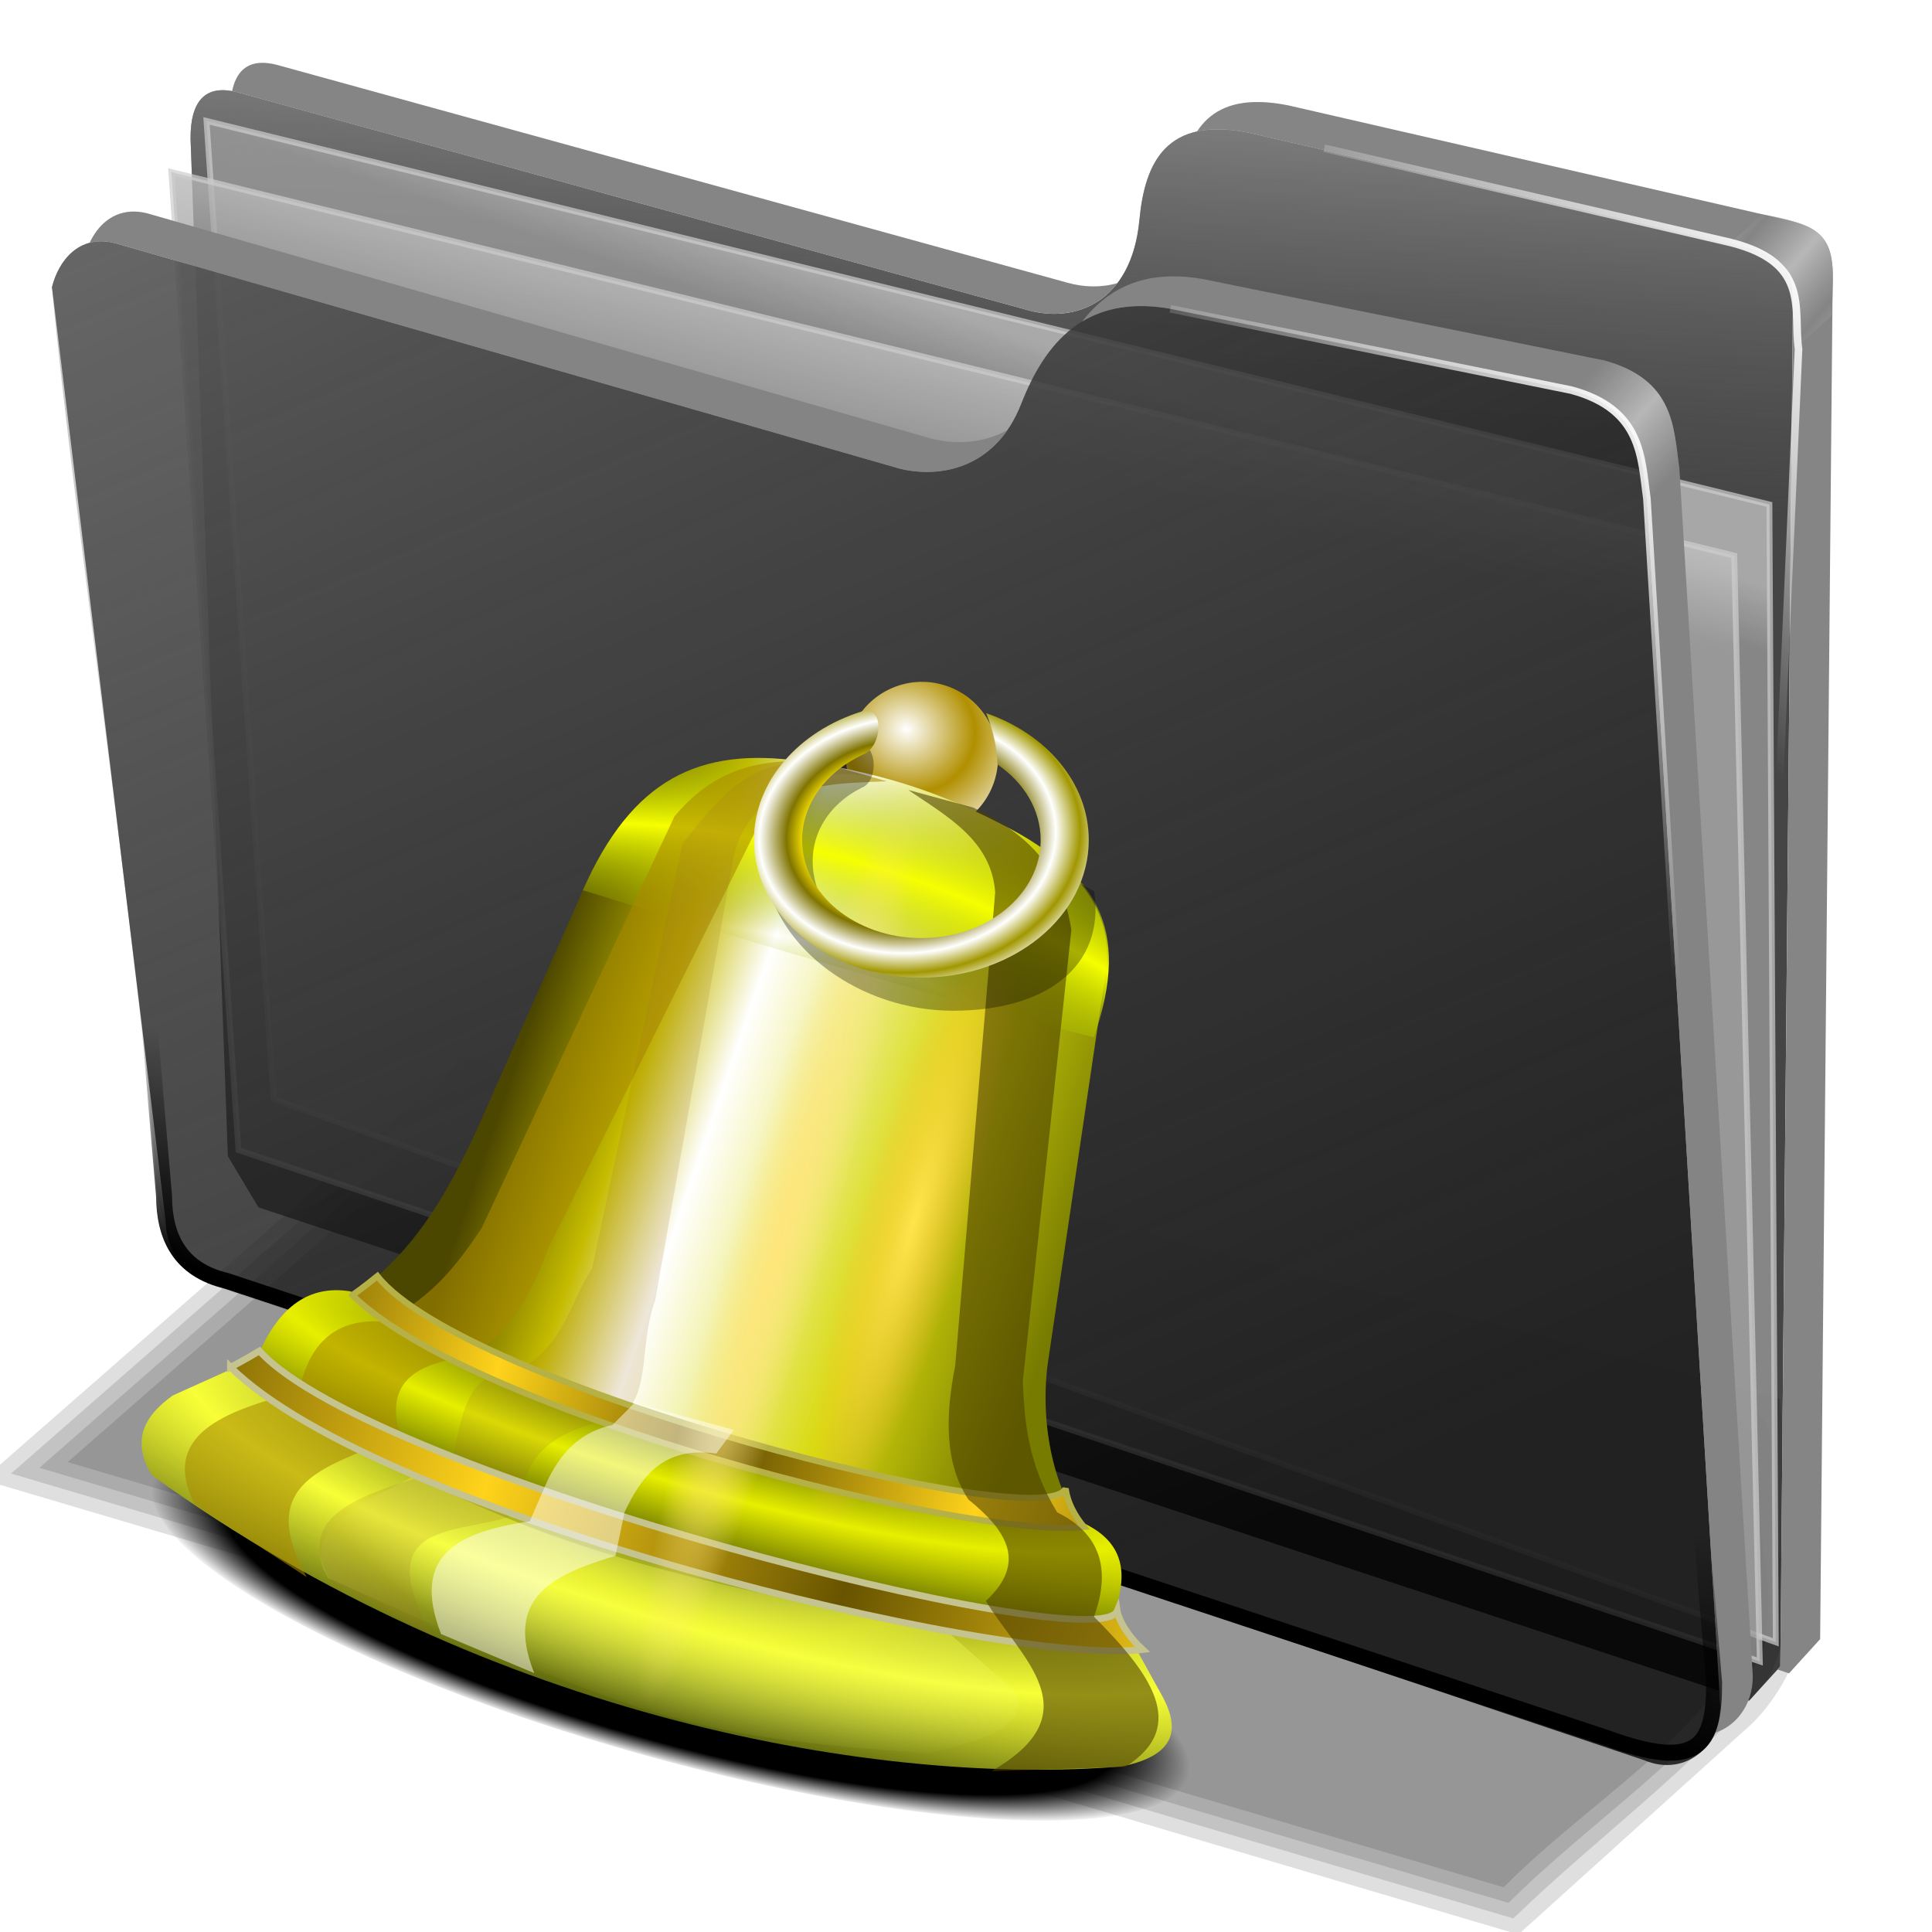 <?xml version="1.0" encoding="UTF-8" standalone="no"?>
<svg
   xmlns:dc="http://purl.org/dc/elements/1.1/"
   xmlns:cc="http://creativecommons.org/ns#"
   xmlns:rdf="http://www.w3.org/1999/02/22-rdf-syntax-ns#"
   xmlns:svg="http://www.w3.org/2000/svg"
   xmlns="http://www.w3.org/2000/svg"
   xmlns:xlink="http://www.w3.org/1999/xlink"
   xmlns:sodipodi="http://sodipodi.sourceforge.net/DTD/sodipodi-0.dtd"
   xmlns:inkscape="http://www.inkscape.org/namespaces/inkscape"
   sodipodi:docname="folder-sound-system.svg"
   inkscape:version="1.0 (4035a4f, 2020-05-01)"
   id="svg8"
   version="1.1"
   viewBox="0 0 67.469 67.469"
   height="255"
   width="255"
   xml:space="preserve"><defs
     id="defs2"><linearGradient
       id="linearGradient942"
       inkscape:collect="always"><stop
         id="stop938"
         offset="0"
         style="stop-color:#000000;stop-opacity:1;" /><stop
         style="stop-color:#ffe700;stop-opacity:1"
         offset="0.593"
         id="stop950" /><stop
         style="stop-color:#807400;stop-opacity:1"
         offset="0.701"
         id="stop948" /><stop
         style="stop-color:#ffffff;stop-opacity:1"
         offset="0.858"
         id="stop946" /><stop
         id="stop940"
         offset="1"
         style="stop-color:#a19700;stop-opacity:1" /></linearGradient><linearGradient
       id="linearGradient925"
       inkscape:collect="always"><stop
         id="stop921"
         offset="0"
         style="stop-color:#000000;stop-opacity:1" /><stop
         style="stop-color:#000000;stop-opacity:1"
         offset="0.857"
         id="stop929" /><stop
         id="stop923"
         offset="1"
         style="stop-color:#000000;stop-opacity:0" /></linearGradient><linearGradient
       inkscape:collect="always"
       id="linearGradient23368"><stop
         style="stop-color:#2f3900;stop-opacity:1;"
         offset="0"
         id="stop23364" /><stop
         style="stop-color:#f8ff37;stop-opacity:1;"
         offset="1"
         id="stop23366" /></linearGradient><linearGradient
       inkscape:collect="always"
       id="linearGradient21501"><stop
         style="stop-color:#ffffff;stop-opacity:1;"
         offset="0"
         id="stop21497" /><stop
         style="stop-color:#b18f00;stop-opacity:1;"
         offset="1"
         id="stop21499" /></linearGradient><linearGradient
       inkscape:collect="always"
       id="linearGradient20713"><stop
         style="stop-color:#ffe67b;stop-opacity:1;"
         offset="0"
         id="stop20709" /><stop
         style="stop-color:#ffe67b;stop-opacity:0;"
         offset="1"
         id="stop20711" /></linearGradient><linearGradient
       inkscape:collect="always"
       id="linearGradient16389"><stop
         style="stop-color:#ffd31b;stop-opacity:1;"
         offset="0"
         id="stop16385" /><stop
         style="stop-color:#685400;stop-opacity:1;"
         offset="1"
         id="stop16387" /></linearGradient><linearGradient
       inkscape:collect="always"
       id="linearGradient13842"><stop
         style="stop-color:#ecff98;stop-opacity:0;"
         offset="0"
         id="stop13838" /><stop
         style="stop-color:#f8ff37;stop-opacity:0.514;"
         offset="1"
         id="stop13840" /></linearGradient><linearGradient
       inkscape:collect="always"
       id="linearGradient3508"><stop
         style="stop-color:#2f3900;stop-opacity:1;"
         offset="0"
         id="stop3504" /><stop
         style="stop-color:#e7ef00;stop-opacity:1;"
         offset="1"
         id="stop3506" /></linearGradient><linearGradient
       inkscape:collect="always"
       id="linearGradient22171"><stop
         style="stop-color:#4b4600;stop-opacity:1;"
         offset="0"
         id="stop22167" /><stop
         style="stop-color:#c5bb00;stop-opacity:1;"
         offset="0.206"
         id="stop24353" /><stop
         style="stop-color:#ffffff;stop-opacity:1;"
         offset="0.346"
         id="stop25081" /><stop
         style="stop-color:#d8d90d;stop-opacity:1;"
         offset="0.693"
         id="stop23625" /><stop
         style="stop-color:#777b00;stop-opacity:1;"
         offset="1"
         id="stop22169" /></linearGradient><linearGradient
       inkscape:collect="always"
       id="linearGradient19622"><stop
         style="stop-color:#ffe54b;stop-opacity:1;"
         offset="0"
         id="stop19618" /><stop
         style="stop-color:#ffbb4b;stop-opacity:0;"
         offset="1"
         id="stop19620" /></linearGradient><linearGradient
       inkscape:collect="always"
       id="linearGradient4558"><stop
         style="stop-color:#95b200;stop-opacity:0;"
         offset="0"
         id="stop4554" /><stop
         style="stop-color:#f6ff00;stop-opacity:1;"
         offset="1"
         id="stop4556" /></linearGradient><linearGradient
       inkscape:collect="always"
       xlink:href="#linearGradient22171"
       id="linearGradient2669"
       x1="-22.342"
       y1="262.057"
       x2="-1.67"
       y2="263.116"
       gradientUnits="userSpaceOnUse"
       spreadMethod="pad"
       gradientTransform="rotate(16.062,3.812,310.633)" /><radialGradient
       inkscape:collect="always"
       xlink:href="#linearGradient4558"
       id="radialGradient7827"
       cx="-12.638"
       cy="279.62"
       fx="-12.638"
       fy="279.62"
       r="9.274"
       gradientTransform="matrix(0.65,0.189,-0.095,0.325,35.644,172.451)"
       gradientUnits="userSpaceOnUse"
       spreadMethod="reflect" /><radialGradient
       inkscape:collect="always"
       xlink:href="#linearGradient3508"
       id="radialGradient12976"
       cx="-12.8"
       cy="263.13"
       fx="-12.8"
       fy="263.13"
       r="15.686"
       gradientTransform="matrix(0.961,0.277,-0.052,0.181,24.027,226.646)"
       gradientUnits="userSpaceOnUse"
       spreadMethod="reflect" /><radialGradient
       inkscape:collect="always"
       xlink:href="#linearGradient23368"
       id="radialGradient15888"
       cx="-11.918"
       cy="265.53"
       fx="-11.918"
       fy="265.53"
       r="18.775"
       gradientTransform="matrix(0.961,0.277,-0.062,0.216,25.871,220.241)"
       gradientUnits="userSpaceOnUse"
       spreadMethod="reflect" /><radialGradient
       inkscape:collect="always"
       xlink:href="#linearGradient19622"
       id="radialGradient19624"
       cx="-8.248"
       cy="266.524"
       fx="-8.248"
       fy="266.524"
       r="2.633"
       gradientTransform="matrix(0.742,0,0,4.248,84.346,-879.558)"
       gradientUnits="userSpaceOnUse" /><radialGradient
       inkscape:collect="always"
       xlink:href="#linearGradient13842"
       id="radialGradient13836"
       gradientUnits="userSpaceOnUse"
       gradientTransform="matrix(0.389,0.135,-0.066,0.189,20.417,224.898)"
       cx="-11.649"
       cy="270.799"
       fx="-11.649"
       fy="270.799"
       r="18.775"
       spreadMethod="reflect" /><linearGradient
       inkscape:collect="always"
       xlink:href="#linearGradient16389"
       id="linearGradient16391"
       x1="31.849"
       y1="278.475"
       x2="40.522"
       y2="278.475"
       gradientUnits="userSpaceOnUse"
       spreadMethod="reflect"
       gradientTransform="rotate(16.062,41.5,128.288)" /><linearGradient
       inkscape:collect="always"
       xlink:href="#linearGradient16389"
       id="linearGradient18577"
       x1="32.587"
       y1="281.462"
       x2="45.611"
       y2="282.068"
       gradientUnits="userSpaceOnUse"
       spreadMethod="reflect"
       gradientTransform="rotate(16.062,41.5,128.288)" /><radialGradient
       inkscape:collect="always"
       xlink:href="#linearGradient20713"
       id="radialGradient20715"
       cx="40.065"
       cy="271.291"
       fx="40.065"
       fy="271.291"
       r="1.733"
       gradientTransform="matrix(1,0,0,9.603,33.875,-2350.355)"
       gradientUnits="userSpaceOnUse" /><radialGradient
       inkscape:collect="always"
       xlink:href="#linearGradient21501"
       id="radialGradient21503"
       cx="39.41"
       cy="252.567"
       fx="39.41"
       fy="252.567"
       r="2.647"
       gradientUnits="userSpaceOnUse"
       spreadMethod="reflect"
       gradientTransform="matrix(0.912,0.039,-0.036,0.831,46.386,24.763)" /><filter
       inkscape:collect="always"
       style="color-interpolation-filters:sRGB"
       id="filter917"
       x="-0.126"
       width="1.251"
       y="-0.032"
       height="1.064"><feGaussianBlur
         inkscape:collect="always"
         stdDeviation="0.457"
         id="feGaussianBlur919" /></filter><filter
       inkscape:collect="always"
       style="color-interpolation-filters:sRGB"
       id="filter937"
       x="-0.015"
       width="1.03"
       y="-0.013"
       height="1.025"><feGaussianBlur
         inkscape:collect="always"
         stdDeviation="0.151"
         id="feGaussianBlur939" /></filter><radialGradient
       gradientUnits="userSpaceOnUse"
       gradientTransform="matrix(0.993,0,0,0.247,152.304,204.251)"
       r="27.586"
       fy="279.116"
       fx="29.338"
       cy="279.116"
       cx="29.338"
       id="radialGradient927"
       xlink:href="#linearGradient925"
       inkscape:collect="always" /><radialGradient
       spreadMethod="reflect"
       gradientUnits="userSpaceOnUse"
       gradientTransform="matrix(0.265,0.046,-0.066,0.212,1.543,221.645)"
       r="32.256"
       fy="71.034"
       fx="177.292"
       cy="71.034"
       cx="177.292"
       id="radialGradient944"
       xlink:href="#linearGradient942"
       inkscape:collect="always" /><filter
       height="1.087"
       y="-0.044"
       width="1.07"
       x="-0.035"
       id="filter956"
       style="color-interpolation-filters:sRGB"
       inkscape:collect="always"><feGaussianBlur
         id="feGaussianBlur958"
         stdDeviation="0.247"
         inkscape:collect="always" /></filter><linearGradient
       inkscape:collect="always"
       id="linearGradient858"><stop
         style="stop-color:#ffffff;stop-opacity:1;"
         offset="0"
         id="stop854" /><stop
         style="stop-color:#ffffff;stop-opacity:0;"
         offset="1"
         id="stop856" /></linearGradient><linearGradient
       inkscape:collect="always"
       id="linearGradient855"><stop
         style="stop-color:#000000;stop-opacity:1"
         offset="0"
         id="stop851" /><stop
         style="stop-color:#000000;stop-opacity:0"
         offset="1"
         id="stop853" /></linearGradient><linearGradient
       inkscape:collect="always"
       id="linearGradient4223"><stop
         id="stop4225"
         stop-color="#bebebe"
         stop-opacity="0.803" /><stop
         offset="1"
         id="stop4227"
         stop-color="#9f9f9f"
         stop-opacity="0.732" /></linearGradient><linearGradient
       inkscape:collect="always"
       id="linearGradient4211"><stop
         id="stop4213"
         stop-color="#9f9f9f"
         stop-opacity="0.634" /><stop
         offset="1"
         id="stop4215"
         stop-color="#696969"
         stop-opacity="0" /></linearGradient><linearGradient
       inkscape:collect="always"
       id="linearGradient4171"><stop
         id="stop4173"
         stop-color="#848484"
         stop-opacity="0.623" /><stop
         offset="1"
         id="stop4175"
         stop-color="#cdcdcd"
         stop-opacity="0.698" /></linearGradient><linearGradient
       inkscape:collect="always"
       id="linearGradient4142"><stop
         id="stop4144"
         stop-color="#909090"
         stop-opacity="0.519" /><stop
         offset="1"
         id="stop4146"
         stop-color="#696969"
         stop-opacity="0" /></linearGradient><linearGradient
       inkscape:collect="always"
       xlink:href="#linearGradient4142"
       id="linearGradient4148"
       x1="165.74"
       y1="63.25"
       x2="278.75"
       y2="324.36"
       gradientUnits="userSpaceOnUse"
       gradientTransform="matrix(0.771,0,0,0.771,-80.822,-34.562)" /><linearGradient
       inkscape:collect="always"
       xlink:href="#linearGradient4171"
       id="linearGradient4177"
       x1="379.78"
       y1="106.85"
       x2="387.93"
       y2="114.16"
       gradientUnits="userSpaceOnUse"
       spreadMethod="reflect"
       gradientTransform="matrix(0.771,0,0,0.771,-80.822,-34.562)" /><linearGradient
       inkscape:collect="always"
       xlink:href="#linearGradient4171"
       id="linearGradient4207"
       gradientUnits="userSpaceOnUse"
       spreadMethod="reflect"
       x1="381.27"
       y1="108.46"
       x2="387.93"
       y2="114.16"
       gradientTransform="matrix(0.771,0,0,0.771,-60.159,-54.897)" /><linearGradient
       inkscape:collect="always"
       xlink:href="#linearGradient4211"
       id="linearGradient4217"
       x1="284.7"
       y1="61.711"
       x2="281.1"
       y2="125.1"
       gradientUnits="userSpaceOnUse"
       gradientTransform="matrix(0.771,0,0,0.771,-80.822,-34.562)" /><linearGradient
       inkscape:collect="always"
       xlink:href="#linearGradient4223"
       id="linearGradient4229"
       x1="259.02"
       y1="93.26"
       x2="255.7"
       y2="103.09"
       gradientUnits="userSpaceOnUse"
       gradientTransform="matrix(0.771,0,0,0.771,-80.822,-34.562)" /><linearGradient
       inkscape:collect="always"
       xlink:href="#linearGradient4223"
       id="linearGradient4237"
       x1="262.84"
       y1="102.54"
       x2="258.99"
       y2="117.29"
       gradientUnits="userSpaceOnUse"
       gradientTransform="matrix(0.771,0,0,0.771,-80.822,-34.562)" /><filter
       inkscape:collect="always"
       style="color-interpolation-filters:sRGB"
       id="filter890"
       x="-0.009"
       width="1.019"
       y="-0.017"
       height="1.033"><feGaussianBlur
         inkscape:collect="always"
         stdDeviation="0.912"
         id="feGaussianBlur892" /></filter><linearGradient
       inkscape:collect="always"
       xlink:href="#linearGradient855"
       id="linearGradient857"
       x1="111.982"
       y1="193.78"
       x2="120.799"
       y2="166.74"
       gradientUnits="userSpaceOnUse" /><linearGradient
       inkscape:collect="always"
       xlink:href="#linearGradient858"
       id="linearGradient860"
       x1="221.879"
       y1="54.649"
       x2="185.756"
       y2="86.098"
       gradientUnits="userSpaceOnUse" /><linearGradient
       inkscape:collect="always"
       xlink:href="#linearGradient858"
       id="linearGradient864"
       gradientUnits="userSpaceOnUse"
       x1="221.879"
       y1="54.649"
       x2="185.756"
       y2="86.098"
       gradientTransform="translate(19.986,-19.692)" /></defs><sodipodi:namedview
     inkscape:document-rotation="0"
     inkscape:window-maximized="1"
     inkscape:window-y="0"
     inkscape:window-x="0"
     inkscape:window-height="1056"
     inkscape:window-width="1920"
     inkscape:snap-global="false"
     inkscape:snap-nodes="false"
     inkscape:object-nodes="false"
     inkscape:snap-others="false"
     inkscape:snap-grids="false"
     inkscape:snap-to-guides="false"
     units="px"
     showgrid="false"
     inkscape:current-layer="layer1"
     inkscape:document-units="mm"
     inkscape:cy="127.5"
     inkscape:cx="127.5"
     inkscape:zoom="3.4509804"
     inkscape:pageshadow="2"
     inkscape:pageopacity="0"
     borderopacity="1.0"
     bordercolor="#666666"
     pagecolor="#ff0000"
     id="base"
     inkscape:showpageshadow="2"
     inkscape:pagecheckerboard="0"
     inkscape:deskcolor="#ff0000" /><g
     transform="translate(0,-229.531)"
     id="layer1"
     inkscape:groupmode="layer"
     inkscape:label="Layer 1"><g
       transform="matrix(0.265,0,0,0.265,-0.502,229.787)"
       id="g1111"><g
         id="g888"
         style="fill:#000000;fill-opacity:0.128;filter:url(#filter890)"
         transform="matrix(1.027,0,0,0.879,269.102,48.788)"><path
           transform="matrix(0.771,0,0,0.771,-337.336,-64.706)"
           sodipodi:nodetypes="ccccccc"
           inkscape:connector-curvature="0"
           id="path4150"
           d="m 177.778,215.833 -80.556,82.407 255.556,88.426 38.75,-40.871 c 4.258,-4.694 8.46,-13.445 8.353,-19.275 L 396.296,282.5 Z"
           style="fill:#000000;fill-opacity:0.128;fill-rule:evenodd;stroke:none;stroke-width:1;stroke-linecap:butt;stroke-linejoin:miter;stroke-opacity:1" /><path
           inkscape:connector-curvature="0"
           id="path866"
           d="m -258.764,164.311 c 64.255,22.232 128.509,44.465 192.764,66.697 10.705,-12.112 23.27,-22.698 32.627,-35.883 4.915,-9.972 -0.001,-21.201 0.335,-31.664 1.366,-7.805 -3.024,-10.975 -10.29,-11.828 -52.134,-15.904 -104.268,-31.809 -156.402,-47.713 -19.678,20.13 -39.355,40.26 -59.033,60.391 z"
           style="fill:#000000;fill-opacity:0.128;fill-rule:evenodd;stroke:none;stroke-width:0.771;stroke-linecap:butt;stroke-linejoin:miter;stroke-opacity:1" /><path
           inkscape:connector-curvature="0"
           id="path872"
           d="m -255.127,163.451 c 62.839,21.743 125.677,43.486 188.516,65.229 10.662,-12.456 24.483,-22.557 32.463,-37.084 2.693,-10.924 -1.823,-22.004 -0.961,-33.021 -3.239,-6.392 -11.866,-4.613 -17.481,-7.675 -48.854,-14.903 -97.708,-29.806 -146.562,-44.709 -18.658,19.087 -37.316,38.174 -55.975,57.262 z"
           style="fill:#000000;fill-opacity:0.128;fill-rule:evenodd;stroke:none;stroke-width:0.771;stroke-linecap:butt;stroke-linejoin:miter;stroke-opacity:1" /><path
           inkscape:connector-curvature="0"
           id="path878"
           d="m -251.49,162.592 c 61.417,21.251 122.835,42.503 184.252,63.754 10.443,-12.378 24.92,-21.976 31.529,-37.156 1.394,-10.184 -1.707,-20.397 -1.752,-30.529 -5.315,-5.07 -13.441,-3.587 -19.716,-7.07 -47.133,-14.377 -94.265,-28.754 -141.398,-43.131 -17.639,18.044 -35.277,36.089 -52.916,54.133 z"
           style="fill:#000000;fill-opacity:0.128;fill-rule:evenodd;stroke:none;stroke-width:0.771;stroke-linecap:butt;stroke-linejoin:miter;stroke-opacity:1" /></g><path
         style="fill:#000000;fill-opacity:0.73;fill-rule:evenodd;stroke:none;stroke-width:0.771;stroke-linecap:butt;stroke-linejoin:miter;stroke-opacity:1"
         d="M 31.924,151.407 27.004,17.342 c -0.041,-4.962 1.926,-7.258 6.15,-6.15 L 137.29,39.891 c 6.264,1.793 13.727,-0.976 14.759,-11.89 0.721,-7.626 3.6,-13.619 14.349,-11.48 l 66.007,15.169 c 4.942,1.165 6.026,3.428 5.74,9.02 l -1.64,177.933 -4.1,4.51 -196.444,-65.008 z"
         id="path4198"
         inkscape:connector-curvature="0"
         sodipodi:nodetypes="ccccsccccccc" /><path
         style="fill:url(#linearGradient4217);fill-opacity:1;fill-rule:evenodd;stroke:none;stroke-width:0.771;stroke-linecap:butt;stroke-linejoin:miter;stroke-opacity:1"
         sodipodi:nodetypes="ccccsccccccc"
         inkscape:connector-curvature="0"
         id="path4209"
         d="M 31.924,151.407 27.004,17.342 c -0.041,-4.962 1.926,-7.258 6.15,-6.15 L 137.29,39.891 c 6.264,1.793 13.727,-0.976 14.759,-11.89 0.721,-7.626 3.6,-13.619 14.349,-11.48 l 66.007,15.169 c 4.942,1.165 6.026,3.428 5.74,9.02 l -1.64,177.933 -4.1,4.51 -196.444,-65.008 z" /><path
         style="fill:url(#linearGradient4229);fill-opacity:1;fill-rule:evenodd;stroke:#cecece;stroke-width:0.771;stroke-linecap:butt;stroke-linejoin:miter;stroke-opacity:0.705"
         inkscape:connector-curvature="0"
         id="path4221"
         d="M 29.108,14.97 235.068,65.512 235.91,215.454 37.953,143.853 Z"
         sodipodi:nodetypes="ccccc" /><path
         style="fill:url(#linearGradient4237);fill-opacity:1;fill-rule:evenodd;stroke:#cecece;stroke-width:0.771;stroke-linecap:butt;stroke-linejoin:miter;stroke-opacity:0.705"
         d="M 24.475,21.709 230.435,72.251 233.804,217.981 33.319,150.592 Z"
         id="path4219"
         inkscape:connector-curvature="0" /><path
         style="fill:#000000;fill-opacity:0.77;fill-rule:evenodd;stroke:none;stroke-width:0.771;stroke-linecap:butt;stroke-linejoin:miter;stroke-opacity:1"
         d="M 8.744,36.877 C 9.617,33.377 12.317,29.914 16.982,31.061 L 120.435,60.785 c 4.996,1.261 12.612,0.256 16.058,-8.564 3.09,-7.909 8.381,-14.475 19.626,-12.489 l 52.812,10.705 c 9.445,2.536 9.224,9.003 9.991,14.274 l 9.635,158.436 c 0.501,5.737 -4.432,10.184 -9.991,7.85 L 30.868,167.837 c -3.794,-1.202 -6.891,-2.387 -7.137,-7.85 z"
         id="path4138"
         inkscape:connector-curvature="0"
         sodipodi:nodetypes="cccscccccccc" /><path
         style="fill:url(#linearGradient4148);fill-opacity:1;fill-rule:evenodd;stroke:none;stroke-width:0.771;stroke-linecap:butt;stroke-linejoin:miter;stroke-opacity:1"
         sodipodi:nodetypes="cccsccccccsc"
         inkscape:connector-curvature="0"
         id="path4140"
         d="M 8.744,36.877 C 9.617,33.377 12.317,29.914 16.982,31.061 L 120.435,60.785 c 4.996,1.261 12.612,0.256 16.058,-8.564 3.09,-7.909 8.381,-14.475 19.626,-12.489 l 52.812,10.705 c 9.445,2.536 9.224,9.003 9.991,14.274 l 9.635,158.436 c 0.501,5.737 -4.432,10.184 -9.991,7.85 L 31.137,168.851 c -4.722,-3.422 -8.129,-7.014 -8.633,-13.847 C 20.225,124.097 11.401,65.991 8.744,36.877 Z" /><path
         style="fill:#848484;fill-opacity:1;fill-rule:evenodd;stroke:none;stroke-width:0.771;stroke-linecap:butt;stroke-linejoin:miter;stroke-opacity:1"
         inkscape:connector-curvature="0"
         d="m 19.607,26.913 c -2.88,-0.046 -4.834,1.83 -5.906,4.126 0.96,-0.255 2.05,-0.28 3.28,0.023 L 120.435,60.785 c 4.238,1.07 10.361,0.507 14.225,-5.073 -3.319,1.839 -7.065,1.875 -9.943,1.149 L 21.264,27.136 c -0.583,-0.143 -1.135,-0.215 -1.657,-0.223 z m 136.848,8.536 c -5.478,0.022 -9.244,2.43 -11.957,5.964 2.95,-1.787 6.72,-2.547 11.622,-1.682 l 52.811,10.705 c 9.445,2.536 9.224,9.004 9.991,14.274 l 9.635,158.436 c 0.135,1.548 -0.136,2.995 -0.697,4.247 3.157,-0.993 5.319,-4.282 4.98,-8.171 L 223.205,60.785 C 222.437,55.514 222.658,49.048 213.214,46.512 L 160.401,35.807 c -1.406,-0.248 -2.719,-0.363 -3.946,-0.358 z"
         id="path4164" /><path
         style="fill:url(#linearGradient4177);fill-opacity:1;fill-rule:evenodd;stroke:none;stroke-width:0.771;stroke-linecap:butt;stroke-linejoin:miter;stroke-opacity:1"
         id="path4169"
         d="m 208.931,50.437 c 9.445,2.536 9.224,9.004 9.991,14.274 1.683,-1.586 2.416,-2.091 4.283,-3.926 -0.768,-5.27 -0.547,-11.737 -9.991,-14.273 -1.848,1.763 -2.306,2.157 -4.283,3.925 z"
         inkscape:connector-curvature="0"
         sodipodi:nodetypes="ccccc" /><path
         style="fill:#858585;fill-opacity:1;fill-rule:evenodd;stroke:none;stroke-width:0.771;stroke-linecap:butt;stroke-linejoin:miter;stroke-opacity:1"
         inkscape:connector-curvature="0"
         d="m 36.261,7.316 c -2.061,0.087 -3.297,1.389 -3.777,3.729 0.217,0.04 0.439,0.087 0.67,0.148 L 137.29,39.891 c 4.171,1.194 8.872,0.36 11.854,-3.55 -2.136,0.618 -4.441,0.561 -6.606,-0.059 L 38.402,7.585 C 37.61,7.377 36.896,7.289 36.261,7.316 Z M 167.973,12.481 c -4.161,-0.098 -6.734,1.428 -8.335,3.881 1.809,-0.4 4.029,-0.383 6.761,0.161 l 66.008,15.169 c 4.942,1.165 6.026,3.429 5.74,9.02 l -1.641,177.932 -0.366,0.402 1.514,0.501 4.099,-4.51 1.641,-177.934 c 0.286,-5.592 -0.798,-7.854 -5.74,-9.019 L 171.646,12.914 c -1.344,-0.267 -2.564,-0.408 -3.673,-0.434 z"
         id="path4200" /><path
         style="fill:url(#linearGradient4207);fill-opacity:1;fill-rule:evenodd;stroke:none;stroke-width:0.771;stroke-linecap:butt;stroke-linejoin:miter;stroke-opacity:1"
         sodipodi:nodetypes="ccccc"
         inkscape:connector-curvature="0"
         d="m 229.894,31.062 c 9.559,2.21 8.26,3.842 8.25,14.234 1.683,-1.586 3.277,-2.892 5.144,-4.727 0.374,-9.355 0.774,-11.557 -9.171,-13.292 -1.848,1.763 -2.246,2.017 -4.223,3.784 z"
         id="path4205" /><path
         sodipodi:nodetypes="cccccc"
         inkscape:connector-curvature="0"
         id="path858"
         d="m 225.727,196.335 2.057,24.395 c 0.029,8.346 -2.087,11.738 -14.108,7.348 L 31.743,167.825 c -6.229,-1.476 -8.207,-5.92 -8.23,-11.169 l -2.057,-24.101"
         style="fill:none;fill-opacity:1;stroke:url(#linearGradient857);stroke-width:2.1;stroke-linecap:butt;stroke-linejoin:miter;stroke-miterlimit:4;stroke-dasharray:none;stroke-opacity:1" /><path
         d="m 156.119,39.732 52.812,10.705 c 9.445,2.536 9.224,9.003 9.991,14.274 l 4.07,66.933"
         id="path851"
         inkscape:connector-curvature="0"
         sodipodi:nodetypes="cccc"
         style="fill:none;fill-opacity:1;fill-rule:evenodd;stroke:url(#linearGradient860);stroke-width:1;stroke-linecap:butt;stroke-linejoin:miter;stroke-miterlimit:4;stroke-dasharray:none;stroke-opacity:1" /><path
         style="fill:none;fill-opacity:1;fill-rule:evenodd;stroke:url(#linearGradient864);stroke-width:1;stroke-linecap:butt;stroke-linejoin:miter;stroke-miterlimit:4;stroke-dasharray:none;stroke-opacity:1"
         sodipodi:nodetypes="cccc"
         inkscape:connector-curvature="0"
         id="path862"
         d="m 176.399,18.57 52.518,12.175 c 11.796,2.536 9.224,9.003 9.991,14.274 l -2.984,67.815" /></g><g
       transform="matrix(0.685,0,0,0.685,1.665,90.978)"
       id="g924"><ellipse
         style="fill:url(#radialGradient927);fill-opacity:1;stroke:none;stroke-width:0.568;stroke-linecap:round;stroke-linejoin:round;stroke-opacity:0.236"
         id="path919"
         cx="181.426"
         cy="273.113"
         rx="27.384"
         ry="6.806"
         transform="matrix(0.958,0.287,-0.52,0.854,0,0)" /><g
         transform="matrix(1.463,0,0,1.463,36.41,-122.244)"
         id="g2767"><circle
           transform="rotate(16.062)"
           r="2.647"
           cy="236.985"
           cx="74.041"
           id="path21132"
           style="fill:url(#radialGradient21503);fill-opacity:1;stroke:none;stroke-width:0.217;stroke-linecap:round;stroke-opacity:1" /><path
           sodipodi:nodetypes="csssssscc"
           id="path1386"
           d="m -14.27,266.942 c 2.204,-1.45 3.483,-3.829 4.553,-6.245 l 3.479,-7.861 c 1.72,-3.887 4.067,-5.004 7.617,-4.498 3.271,0.465 5.299,1.321 7.181,2.304 3.001,1.568 3.666,3.405 3.418,5.077 L 9.977,269.23 c -0.295,1.991 0.128,4.451 1.245,5.79 -3.994,0.461 -21.31,-3.962 -25.492,-8.078 z"
           style="fill:url(#linearGradient2669);fill-opacity:1;stroke:none;stroke-width:0.217;stroke-linecap:round;stroke-opacity:1" /><path
           sodipodi:nodetypes="ccccc"
           id="path2273"
           d="m -14.317,266.816 c 1.662,2.68 20.161,8.849 25.448,8.035 1.367,0.611 1.71,1.639 1.136,3.161 -6.718,1.861 -26.954,-5.165 -29.792,-9.041 0.719,-1.641 1.773,-2.399 3.208,-2.155 z"
           style="fill:url(#radialGradient12976);fill-opacity:1;stroke:none;stroke-width:0.217;stroke-linecap:round;stroke-opacity:1" /><path
           sodipodi:nodetypes="ccccccc"
           id="path2275"
           d="m -17.508,269.08 c 5.153,4.45 20.962,10.418 29.869,8.955 l 1.501,2.715 c 0.699,1.198 0.696,2.194 -1.304,2.616 -8.321,0.69 -21.997,-1.601 -33.81,-10.143 -0.741,-1.21 -0.275,-2.073 0.723,-2.783 z"
           style="fill:url(#radialGradient15888);fill-opacity:1;stroke:none;stroke-width:0.217;stroke-linecap:round;stroke-opacity:1" /><path
           sodipodi:nodetypes="csscc"
           id="path4550"
           d="m -6.238,252.835 c 1.72,-3.887 4.067,-5.004 7.617,-4.498 3.271,0.465 5.299,1.321 7.181,2.304 3.001,1.568 4.362,3.448 3.008,7.32 -5.161,-1.325 -10.835,-2.969 -17.806,-5.126 z"
           style="fill:url(#radialGradient7827);fill-opacity:1;stroke:none;stroke-width:0.217;stroke-linecap:round;stroke-opacity:1" /><path
           sodipodi:nodetypes="ccccccc"
           id="path11656"
           d="m -12.093,273.236 c 5.653,2.897 10.561,3.86 18.469,5.358 l 2.385,2.104 c 0.699,1.198 -0.997,1.786 -2.997,2.207 -8.585,-0.607 -9.8,-1.155 -20.883,-6.106 -0.741,-1.21 0.234,-1.927 1.231,-2.636 z"
           style="fill:url(#radialGradient13836);fill-opacity:1;stroke:none;stroke-width:0.217;stroke-linecap:round;stroke-opacity:1" /><path
           sodipodi:nodetypes="ccccccccccccc"
           id="path8192"
           d="m 2.093,248.388 2.253,0.649 c -1.66,0.084 -3.391,0.003 -4.439,1.477 l -7.359,14.823 c -0.622,1.698 -1.449,3.107 -2.813,3.755 -1.677,0.227 -2.899,0.799 -2.354,2.707 -2.013,1.067 -5.237,1.367 -3.241,4.97 l -3.912,-2.543 c -1.191,-2.384 0.985,-3.255 3.644,-3.909 0.342,-1.713 1.291,-2.592 2.987,-2.446 1.744,-0.915 2.591,-2.088 3.383,-3.276 l 6.714,-14.339 c 1.048,-1.234 2.442,-2.149 5.136,-1.867 z"
           style="fill:#a98900;fill-opacity:0.575;stroke:none;stroke-width:0.217;stroke-linecap:round;stroke-opacity:1;filter:url(#filter937)" /><path
           sodipodi:nodetypes="cccccccccccccc"
           id="path18435"
           d="m 2.093,248.388 2.253,0.649 c -2.443,-0.842 -4.92,0.502 -5.346,2.711 l -2.716,15.373 c -0.622,1.698 -0.068,3.504 -1.432,4.153 -1.677,0.227 -3.575,1.234 -3.03,3.142 -1.906,1.022 -5.728,10e-4 -3.313,4.398 l -3.477,-1.867 c -1.661,-2.569 1.69,-3.213 4.143,-4.002 0.342,-1.713 0.514,-3.445 2.209,-3.299 1.744,-0.915 1.906,-2.442 2.698,-3.631 l 3.151,-14.814 c 1.048,-1.234 2.164,-3.095 4.858,-2.813 z"
           style="fill:#a27222;fill-opacity:0.176;stroke:none;stroke-width:0.217;stroke-linecap:round;stroke-opacity:1" /><ellipse
           transform="rotate(16.062)"
           ry="11.186"
           rx="1.953"
           cy="252.549"
           cx="78.23"
           id="path19253"
           style="fill:url(#radialGradient19624);fill-opacity:1;stroke:none;stroke-width:0.194;stroke-linecap:round;stroke-opacity:1" /><path
           sodipodi:nodetypes="ccccc"
           id="path7913"
           d="m -14.27,266.942 c 0.308,-0.203 0.872,-0.66 0.872,-0.66 3.039,3.853 23.315,9.109 23.985,7.394 0,0 0.027,0.617 0.635,1.345 -3.994,0.461 -21.31,-3.962 -25.492,-8.078 z"
           style="fill:url(#linearGradient16391);fill-opacity:1;stroke:#b6b146;stroke-width:0.217;stroke-linecap:round;stroke-opacity:1" /><path
           sodipodi:nodetypes="ccccc"
           id="path9416"
           d="m -18.519,269.452 c 0.36,-0.17 1.011,-0.563 1.011,-0.563 3.919,4.321 29.169,10.807 29.89,9.063 0,0 0.084,0.594 0.885,1.343 -4.977,0.593 -26.589,-4.693 -31.786,-9.844 z"
           style="fill:url(#linearGradient18577);fill-opacity:1;stroke:#c5c390;stroke-width:0.234;stroke-linecap:round;stroke-opacity:1" /><rect
           transform="rotate(16.062)"
           rx="1.733"
           ry="0.378"
           y="238.156"
           x="72.206"
           height="33.289"
           width="3.467"
           id="rect18994"
           style="fill:url(#radialGradient20715);fill-opacity:1;stroke:none;stroke-width:0.217;stroke-linecap:round;stroke-opacity:1" /><path
           sodipodi:nodetypes="ccccccccccccc"
           id="path1296"
           d="m 7.362,249.953 -2.263,-0.613 c 1.376,0.932 2.898,1.761 3.031,3.564 l -1.392,16.491 c -0.349,1.774 -0.372,3.408 0.459,4.67 1.316,1.064 2.065,2.186 0.609,3.535 1.168,1.956 3.77,3.884 0.195,5.93 l 4.663,-0.147 c 2.255,-1.421 0.845,-3.294 -1.09,-5.232 0.595,-1.642 0.24,-2.886 -1.286,-3.64 -1.017,-1.686 -1.133,-3.128 -1.195,-4.556 l 1.693,-15.742 c -0.257,-1.598 -0.975,-3.104 -3.424,-4.26 z"
           style="fill:#4c3e00;fill-opacity:0.575;stroke:none;stroke-width:0.217;stroke-linecap:round;stroke-opacity:1;filter:url(#filter917)" /></g><path
         sodipodi:nodetypes="ccccccccc"
         d="m 51.206,246.78 c 0.405,2.76 -1.99,4.998 -5.348,4.998 -3.358,5e-5 -6.409,-2.238 -6.813,-4.998 -0.274,-1.866 0.733,-3.494 2.451,-4.352 0.92,-0.338 0.816,-2.503 -0.362,-2.207 -3.072,1.005 -4.982,3.565 -4.543,6.559 0.568,3.874 4.849,7.014 9.562,7.014 4.713,4e-5 7.767,-2.22 7.2,-6.094 -1.586,-0.864 -1.149,-0.577 -2.147,-0.92 z"
         style="fill:#000000;fill-opacity:0.311;stroke:none;stroke-width:0.596;stroke-linecap:round;stroke-linejoin:round;stroke-opacity:0.236;filter:url(#filter956)"
         id="path952" /><path
         id="path931"
         style="fill:url(#radialGradient944);fill-opacity:1;stroke:none;stroke-width:0.596;stroke-linecap:round;stroke-linejoin:round;stroke-opacity:0.236"
         d="m 48.428,241.248 c 1.341,0.917 2.195,2.299 2.195,3.845 8e-5,2.76 -2.722,4.998 -6.081,4.998 -3.358,5e-5 -6.081,-2.238 -6.081,-4.998 -5.9e-5,-1.866 1.245,-3.494 3.089,-4.352 0.969,-0.338 1.183,-2.503 -0.039,-2.207 -3.22,1.005 -5.504,3.565 -5.504,6.559 1.11e-4,3.874 3.821,7.014 8.534,7.014 4.713,4e-5 8.534,-3.14 8.534,-7.014 -7.8e-5,-2.911 -2.158,-5.408 -5.231,-6.469 0.423,1.041 0.534,1.774 0.582,2.625 z"
         sodipodi:nodetypes="ccccccccccc" /><path
         sodipodi:nodetypes="ccccccccccc"
         id="path905"
         d="m 28.795,274.915 c -1.43,0.3 -2.632,1.21 -3.45,3.144 l -0.767,1.763 c -3.442,0.524 -6.134,1.588 -4.523,5.75 l 4.753,1.993 c -1.584,-3.927 1.101,-5.069 4.14,-5.98 l 0.46,-2.223 c 0.871,-1.837 1.988,-3.374 4.677,-2.99 l 0.895,-1.208 -5.06,-1.38 z"
         style="fill:#ffffff;fill-opacity:0.478;stroke:none;stroke-width:0.265px;stroke-linecap:butt;stroke-linejoin:miter;stroke-opacity:1" /></g></g></svg>
